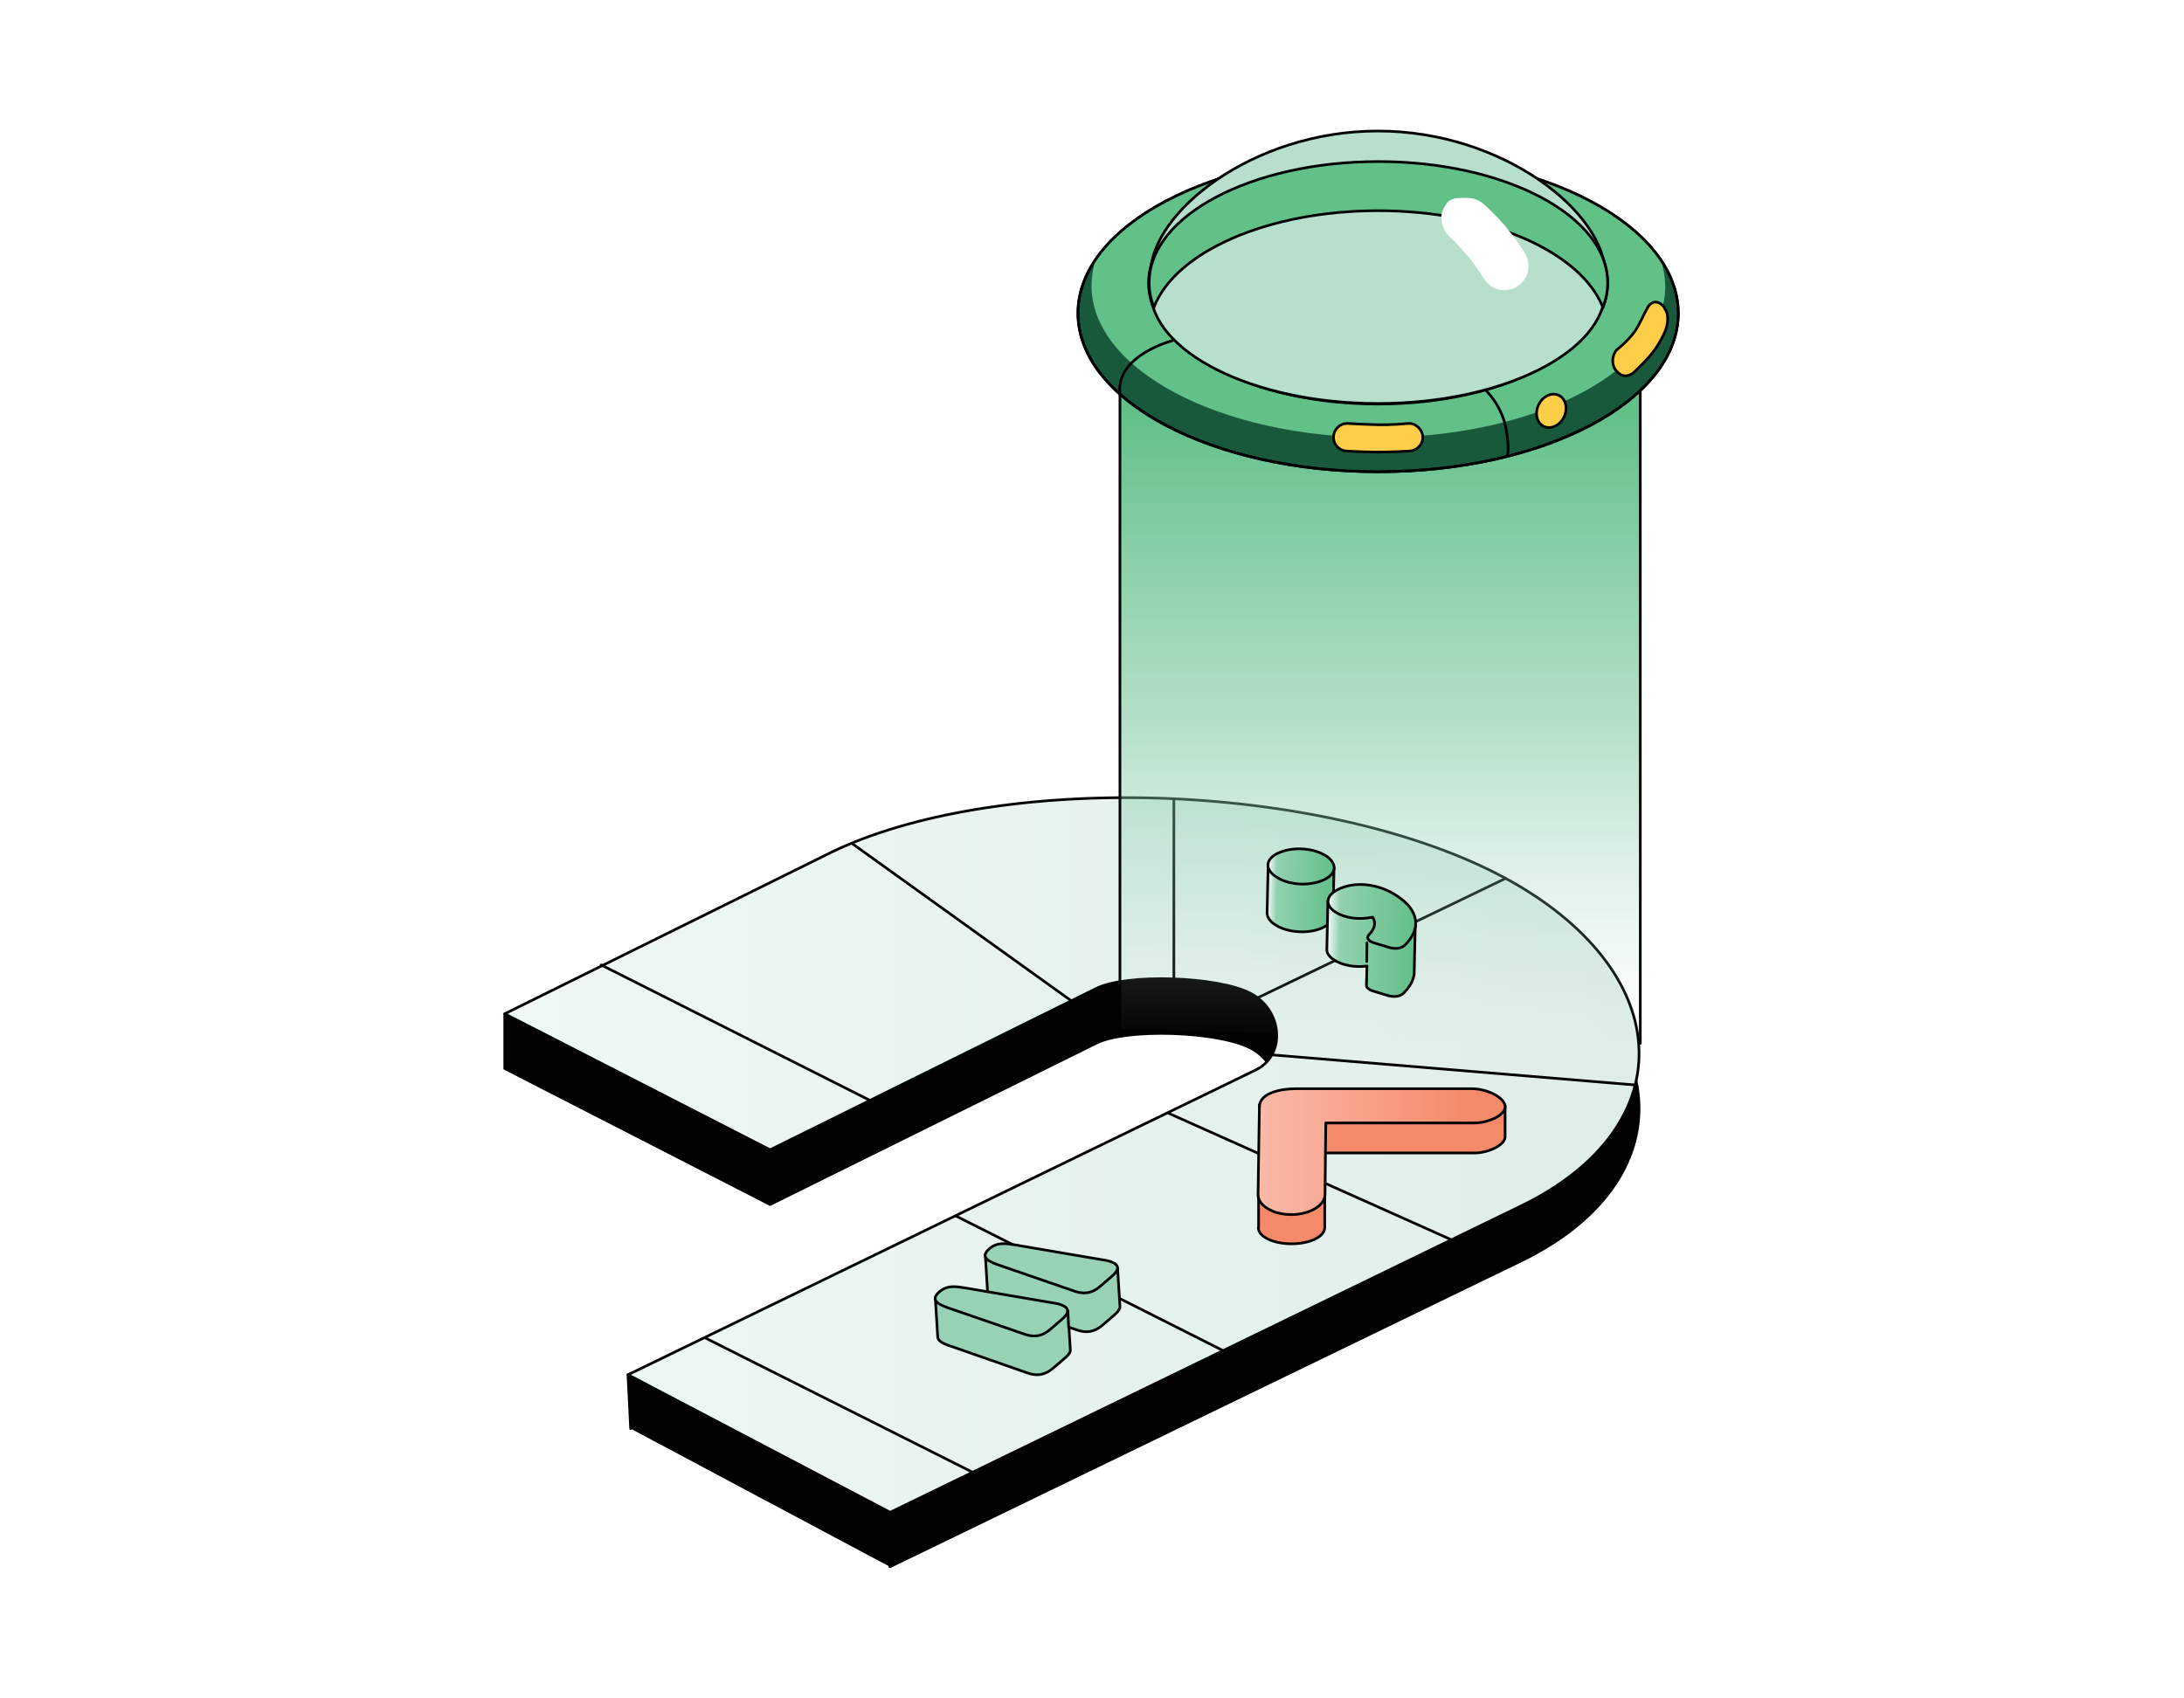 <svg width="450" height="350" viewBox="0 0 450 350" fill="none" xmlns="http://www.w3.org/2000/svg">
<rect width="450" height="350" fill="white"/>
<path d="M129.942 294.414L129.395 283.304L258.778 231.747C265.018 228.682 264.361 219.378 257.574 215.93C250.788 212.482 232.179 211.88 225.94 214.945L158.676 248.221L104 220.199V208.925L171.264 186.978C187.628 179.042 212.257 174.937 238.802 175.813C265.401 176.634 290.741 182.325 308.364 191.356C325.987 200.387 336.66 213.194 337.645 226.438C338.63 239.683 329.819 251.888 313.454 259.824L183.36 322.874" fill="#010101"/>
<path d="M129.942 294.414L129.395 283.304L258.778 231.747C265.018 228.682 264.361 219.378 257.574 215.93C250.788 212.482 232.179 211.88 225.94 214.945L158.676 248.221L104 220.199V208.925L171.264 186.978C187.628 179.042 212.257 174.937 238.802 175.813C265.401 176.634 290.741 182.325 308.364 191.356C325.987 200.387 336.66 213.194 337.645 226.438C338.63 239.683 329.819 251.888 313.454 259.824L183.36 322.874" stroke="#010101" stroke-width="0.547" stroke-miterlimit="10" stroke-linecap="round" stroke-linejoin="round"/>
<path d="M183.414 311.654L313.454 248.495C329.819 240.559 338.63 228.354 337.645 215.109C336.66 201.864 325.987 189.057 308.364 180.027C290.741 170.996 265.401 165.359 238.802 164.483C212.203 163.662 187.628 167.712 171.264 175.648L104 208.924L158.676 236.947L225.94 203.67C232.179 200.605 250.842 201.208 257.574 204.656C264.306 208.104 265.018 217.408 258.778 220.473L129.395 283.303L183.414 311.654Z" fill="url(#paint0_linear_1795_86669)" stroke="#010101" stroke-width="0.547" stroke-miterlimit="10" stroke-linecap="round" stroke-linejoin="round"/>
<path d="M123.867 198.854L179.036 226.658" stroke="#010101" stroke-width="0.547" stroke-miterlimit="10" stroke-linecap="round" stroke-linejoin="round"/>
<path d="M145.267 275.696L200.49 303.445" stroke="#010101" stroke-width="0.547" stroke-miterlimit="10" stroke-linecap="round" stroke-linejoin="round"/>
<path d="M197.042 250.629L252.211 278.432" stroke="#010101" stroke-width="0.547" stroke-miterlimit="10" stroke-linecap="round" stroke-linejoin="round"/>
<path d="M175.588 173.842L221.562 206.845" stroke="#010101" stroke-width="0.547" stroke-miterlimit="10" stroke-linecap="round" stroke-linejoin="round"/>
<path d="M241.866 164.593V202.138" stroke="#010101" stroke-width="0.547" stroke-miterlimit="10" stroke-linecap="round" stroke-linejoin="round"/>
<path d="M310.225 181.012L259.106 205.641" stroke="#010101" stroke-width="0.547" stroke-miterlimit="10" stroke-linecap="round" stroke-linejoin="round"/>
<path d="M336.934 223.592L262.39 217.408" stroke="#010101" stroke-width="0.547" stroke-miterlimit="10" stroke-linecap="round" stroke-linejoin="round"/>
<path d="M298.841 255.391L240.608 229.339" stroke="#010101" stroke-width="0.547" stroke-miterlimit="10" stroke-linecap="round" stroke-linejoin="round"/>
<path d="M337.974 215V74.561L335.949 73.631L336.058 60.605L323.306 44.459L285.815 39.698L254.126 44.459L232.344 60.495L232.453 71.606L230.756 71.825V212.045" fill="url(#paint1_linear_1795_86669)"/>
<path d="M337.974 215V74.561L335.949 73.631L336.058 60.605L323.306 44.459L285.815 39.698L254.126 44.459L232.344 60.495L232.453 71.606L230.756 71.825V212.045" stroke="#010101" stroke-width="0.547" stroke-miterlimit="10" stroke-linecap="round" stroke-linejoin="round"/>
<path d="M283.954 31.871C249.802 31.871 222.109 46.484 222.109 64.545C222.109 82.606 249.802 97.219 283.954 97.219C318.106 97.219 345.8 82.606 345.8 64.545C345.745 46.484 318.106 31.871 283.954 31.871ZM283.954 83.263C257.848 83.263 236.722 72.098 236.722 58.306C236.722 44.514 257.903 33.349 283.954 33.349C310.061 33.349 331.187 44.514 331.187 58.306C331.187 72.098 310.061 83.263 283.954 83.263Z" fill="#19593B" stroke="#010101" stroke-width="0.547" stroke-miterlimit="10" stroke-linecap="round" stroke-linejoin="round"/>
<path d="M342.243 53.599C338.247 47.634 331.023 42.434 321.719 38.658C321.336 38.493 321.007 38.329 320.624 38.22C320.569 38.22 320.569 38.165 320.514 38.165C319.748 37.892 319.037 37.618 318.271 37.344C318.325 37.344 318.326 37.399 318.38 37.399C312.579 35.319 301.796 31.762 284.009 31.871C263.54 31.981 249.638 37.071 247.066 38.33C247.066 38.33 247.066 38.33 247.011 38.33C237.324 42.161 229.826 47.469 225.721 53.599C225.174 55.296 224.9 57.102 224.9 58.908C224.9 76.148 251.39 90.159 284.009 90.159C316.628 90.159 343.118 76.148 343.118 58.908C343.063 57.102 342.79 55.351 342.243 53.599ZM283.955 83.263C257.848 83.263 236.722 72.098 236.722 58.306C236.722 55.624 239.021 50.644 239.021 50.644C239.021 50.644 243.727 43.802 250.186 40.847C256.644 37.946 268.794 32.802 284.009 33.294C299.224 33.787 310.827 36.359 320.131 42.161C328.122 47.141 330.366 53.271 330.859 54.858C331.132 55.953 331.297 57.102 331.297 58.251C331.187 72.043 310.061 83.263 283.955 83.263Z" fill="#62C089"/>
<path d="M283.954 31.871C249.802 31.871 222.109 46.484 222.109 64.545C222.109 82.606 249.802 97.219 283.954 97.219C318.106 97.219 345.8 82.606 345.8 64.545C345.745 46.484 318.106 31.871 283.954 31.871ZM283.954 83.263C257.848 83.263 236.722 72.098 236.722 58.306C236.722 44.514 257.903 33.349 283.954 33.349C310.061 33.349 331.187 44.514 331.187 58.306C331.187 72.098 310.061 83.263 283.954 83.263Z" stroke="#010101" stroke-width="0.547" stroke-miterlimit="10" stroke-linecap="round" stroke-linejoin="round"/>
<path d="M242.195 70.019C242.195 70.019 229.771 72.974 230.756 81.238" stroke="#010101" stroke-width="0.547" stroke-miterlimit="10" stroke-linecap="round" stroke-linejoin="round"/>
<path d="M306.066 80.362C306.066 80.362 309.568 83.591 310.389 88.736C311.21 93.881 310.389 94.1 310.389 94.1" stroke="#010101" stroke-width="0.547" stroke-miterlimit="10" stroke-linecap="round" stroke-linejoin="round"/>
<path d="M290.303 92.95C290.303 92.95 287.019 93.169 283.954 93.169C280.889 93.169 277.606 92.95 277.606 92.95C276.019 92.95 274.76 91.692 274.76 90.104C274.76 88.572 276.019 87.258 277.606 87.258C277.606 87.258 281.492 87.477 283.954 87.532C286.417 87.587 288.935 87.368 290.303 87.258C291.671 87.204 293.149 88.517 293.149 90.104C293.149 91.692 291.835 92.95 290.303 92.95Z" fill="#FFCE49" stroke="#010101" stroke-width="0.547" stroke-miterlimit="10" stroke-linecap="round" stroke-linejoin="round"/>
<path d="M343.064 68.322C343.064 68.322 342.133 70.621 340.437 72.755C338.74 74.889 336.441 76.915 336.441 76.915C335.183 77.79 333.924 77.571 332.938 76.312C331.953 75.054 332.172 73.248 333.048 72.153C333.048 72.153 335.565 70.183 336.934 68.158C338.138 66.297 339.014 63.998 339.725 63.013C340.437 62.028 341.805 61.864 342.9 63.341L343.009 63.615C343.94 64.819 343.666 66.899 343.064 68.322Z" fill="#FFCE49" stroke="#010101" stroke-width="0.547" stroke-miterlimit="10" stroke-linecap="round" stroke-linejoin="round"/>
<path d="M323.306 44.459V54.584C326.59 57.211 328.998 60.167 330.256 63.341C330.913 61.699 331.242 60.003 331.242 58.251C331.187 53.161 328.287 48.4 323.306 44.459Z" fill="#010101" stroke="#010101" stroke-width="0.547" stroke-miterlimit="10" stroke-linecap="round" stroke-linejoin="round"/>
<path d="M242.742 46.046C238.911 49.659 236.667 53.818 236.667 58.306C236.667 60.058 236.996 61.754 237.653 63.396C238.638 60.824 240.389 58.416 242.742 56.226V46.046Z" fill="#010101" stroke="#010101" stroke-width="0.547" stroke-miterlimit="10" stroke-linecap="round" stroke-linejoin="round"/>
<path d="M322.251 85.926C323.103 84.156 322.624 82.157 321.18 81.462C319.737 80.768 317.876 81.64 317.024 83.41C316.171 85.18 316.651 87.179 318.094 87.874C319.538 88.569 321.399 87.697 322.251 85.926Z" fill="#FFCE49" stroke="#010101" stroke-width="0.547" stroke-miterlimit="10" stroke-linecap="round" stroke-linejoin="round"/>
<path d="M330.749 56.5C330.749 43.857 309.788 27 283.9 27C258.012 27 237.05 43.857 237.05 56.5C237.05 57.047 237.05 59.236 237.05 59.784C237.05 72.426 258.012 83.154 283.9 83.154C309.788 83.154 330.749 72.426 330.749 59.784C330.749 59.236 330.749 57.047 330.749 56.5Z" fill="#B7DFCC" stroke="#010101" stroke-width="0.547" stroke-miterlimit="10" stroke-linecap="round" stroke-linejoin="round"/>
<path d="M283.954 43.419C306.777 43.419 325.823 51.957 330.256 63.341C330.913 61.699 331.242 60.003 331.242 58.251C331.242 44.459 310.061 33.294 284.009 33.294C257.902 33.294 236.776 44.459 236.776 58.251C236.776 60.003 237.105 61.699 237.762 63.341C242.085 51.957 261.132 43.419 283.954 43.419Z" fill="#62C089" stroke="#010101" stroke-width="0.547" stroke-miterlimit="10" stroke-linecap="round" stroke-linejoin="round"/>
<path d="M298.458 48.564C300.264 50.26 301.961 52.121 303.493 54.037C303.22 53.708 303.001 53.38 302.727 53.052C303.767 54.42 304.752 55.843 305.683 57.321C306.339 58.415 307.434 59.291 308.638 59.619C309.842 59.948 311.429 59.784 312.469 59.127C313.509 58.415 314.494 57.43 314.768 56.171C315.041 54.858 314.987 53.489 314.275 52.34C311.867 48.399 309.35 45.444 305.956 42.27C305.026 41.394 303.767 40.792 302.453 40.792C301.249 40.792 299.334 40.628 298.458 41.503C297.582 42.434 296.926 43.693 296.98 45.006C297.09 46.32 297.528 47.633 298.458 48.564Z" fill="white"/>
<path d="M270.983 228.19L259.49 227.697C259.49 227.697 259.49 234.046 259.49 234.101C259.709 236.016 262.555 237.603 266.112 237.603H303.821C306.394 237.603 309.897 236.18 310.115 234.374V227.807L270.983 228.19Z" fill="#F58A6B" stroke="#010101" stroke-width="0.547" stroke-miterlimit="10" stroke-linecap="round" stroke-linejoin="round"/>
<path d="M259.271 252.983C259.271 254.844 262.336 256.321 266.112 256.321C269.889 256.321 272.954 254.844 272.954 252.983V246.032L259.326 246.36V252.983H259.271Z" fill="#F58A6B" stroke="#010101" stroke-width="0.547" stroke-miterlimit="10" stroke-linecap="round" stroke-linejoin="round"/>
<path d="M303.329 224.359H266.988C264.251 224.359 259.818 225.07 259.49 227.862C259.49 227.916 259.545 228.026 259.545 228.08H259.49L259.216 246.196C259.216 248.44 262.281 250.301 266.057 250.301C269.834 250.301 272.954 248.44 273.008 246.196L273.172 231.419H303.822C306.558 231.419 310.335 229.832 310.116 227.916C309.842 225.946 306.066 224.359 303.329 224.359Z" fill="url(#paint2_linear_1795_86669)" stroke="#010101" stroke-width="0.547" stroke-miterlimit="10" stroke-linecap="round" stroke-linejoin="round"/>
<path d="M193.211 275.532L192.718 267.541L205.525 270.223H210.779L205.963 268.526C204.65 268.089 203.719 267.596 203.5 266.939C203.446 266.83 203.446 266.666 203.5 266.501L203.008 258.511L220.686 261.521L230.264 261.302L230.756 269.183C230.811 269.621 230.483 270.223 229.607 270.989L227.254 273.014C225.229 274.766 223.477 274.602 221.999 274.109L220.248 273.507L220.521 277.995C220.631 278.487 220.357 279.089 219.427 279.856L217.073 281.881C215.048 283.632 213.297 283.468 211.819 282.975L195.838 277.393C194.251 276.9 193.211 276.298 193.211 275.532Z" fill="#98D2B4" stroke="#010101" stroke-width="0.547" stroke-miterlimit="10" stroke-linecap="round" stroke-linejoin="round"/>
<path d="M221.507 266.118C222.985 266.611 224.791 266.775 226.761 265.023L229.114 262.999C231.139 261.247 230.154 260.426 228.677 259.934C228.129 259.715 226.268 259.496 225.174 259.277L209.466 256.595C207.113 256.212 205.471 255.938 203.829 257.361C202.077 258.894 203.227 259.769 205.471 260.59L221.507 266.118ZM211.217 274.985C212.695 275.477 214.501 275.641 216.472 273.89L218.825 271.865C220.85 270.113 219.865 269.292 218.387 268.8C217.84 268.581 215.979 268.362 214.884 268.143L199.176 265.461C196.823 265.078 195.181 264.805 193.539 266.228C191.788 267.76 192.937 268.636 195.181 269.457L211.217 274.985Z" fill="#98D2B4" stroke="#010101" stroke-width="0.547" stroke-miterlimit="10" stroke-linecap="round" stroke-linejoin="round"/>
<path d="M220.029 270.168L220.193 273.507" stroke="#010101" stroke-width="0.547" stroke-miterlimit="10" stroke-linecap="round" stroke-linejoin="round"/>
<path d="M274.65 188.565L274.869 178.714L261.296 178.385L261.077 188.018C261.022 188.894 261.569 189.824 262.774 190.59C265.182 192.177 269.396 192.506 272.242 191.302C273.829 190.645 274.65 189.605 274.65 188.565Z" fill="url(#paint3_linear_1795_86669)" stroke="#010101" stroke-width="0.547" stroke-miterlimit="10" stroke-linecap="round" stroke-linejoin="round"/>
<path d="M284.556 185.227C283.735 185.062 281.492 184.789 281.492 184.789L273.61 185.664L273.392 195.461C273.282 196.282 273.775 197.103 274.869 197.815C276.621 198.964 279.193 199.402 281.656 199.073L281.546 203.069C281.546 203.507 281.984 203.89 282.696 204.163L286.089 205.203C286.91 205.422 287.895 205.422 288.552 205.094C288.771 204.984 288.99 204.875 289.099 204.765C290.687 203.233 291.452 201.646 291.398 200.113L291.617 189.879C291.726 189.769 285.377 185.391 284.556 185.227Z" fill="url(#paint4_linear_1795_86669)" stroke="#010101" stroke-width="0.547" stroke-miterlimit="10" stroke-linecap="round" stroke-linejoin="round"/>
<path d="M272.461 181.45C275.362 180.246 275.69 178.057 273.282 176.415C270.765 174.773 266.66 174.445 263.704 175.649C260.749 176.853 260.42 179.042 262.938 180.684C265.401 182.38 269.56 182.654 272.461 181.45Z" fill="url(#paint5_linear_1795_86669)" stroke="#010101" stroke-width="0.547" stroke-miterlimit="10" stroke-linecap="round" stroke-linejoin="round"/>
<path d="M276.238 183.037C273.228 184.296 272.79 186.376 275.088 187.908C277.059 189.222 280.124 189.605 282.806 189.003C283.572 190.097 283.298 191.356 282.039 192.67C281.492 193.217 281.93 193.928 282.97 194.257L286.363 195.297C287.184 195.516 288.169 195.516 288.826 195.187C289.045 195.078 289.264 194.968 289.373 194.859C292.931 191.411 292.383 187.58 287.84 184.624C284.283 182.216 279.686 181.614 276.238 183.037Z" fill="url(#paint6_linear_1795_86669)" stroke="#010101" stroke-width="0.547" stroke-miterlimit="10" stroke-linecap="round" stroke-linejoin="round"/>
<path d="M281.656 194.257L281.601 198.143" stroke="#010101" stroke-width="0.547" stroke-miterlimit="10" stroke-linecap="round" stroke-linejoin="round"/>
<defs>
<linearGradient id="paint0_linear_1795_86669" x1="104.032" y1="238.026" x2="337.752" y2="238.026" gradientUnits="userSpaceOnUse">
<stop stop-color="#EFF8F5"/>
<stop offset="1" stop-color="#DFEDE8"/>
</linearGradient>
<linearGradient id="paint1_linear_1795_86669" x1="284.35" y1="215.015" x2="284.35" y2="39.682" gradientUnits="userSpaceOnUse">
<stop stop-color="#B7DFCC" stop-opacity="0"/>
<stop offset="0.366" stop-color="#76C69B" stop-opacity="0.537"/>
<stop offset="0.742" stop-color="#62C089"/>
</linearGradient>
<linearGradient id="paint2_linear_1795_86669" x1="259.209" y1="237.315" x2="310.092" y2="237.315" gradientUnits="userSpaceOnUse">
<stop offset="0.008" stop-color="#FAB9A8"/>
<stop offset="0.844" stop-color="#F58A6B"/>
</linearGradient>
<linearGradient id="paint3_linear_1795_86669" x1="260.991" y1="185.123" x2="274.589" y2="185.447" gradientUnits="userSpaceOnUse">
<stop stop-color="white"/>
<stop offset="0.148" stop-color="#93D1B1"/>
<stop offset="1" stop-color="#62C089"/>
</linearGradient>
<linearGradient id="paint4_linear_1795_86669" x1="273.278" y1="194.741" x2="291.487" y2="195.174" gradientUnits="userSpaceOnUse">
<stop stop-color="white"/>
<stop offset="0.148" stop-color="#93D1B1"/>
<stop offset="1" stop-color="#62C089"/>
</linearGradient>
<linearGradient id="paint5_linear_1795_86669" x1="261.146" y1="178.394" x2="274.752" y2="178.718" gradientUnits="userSpaceOnUse">
<stop stop-color="white"/>
<stop offset="0.148" stop-color="#93D1B1"/>
<stop offset="1" stop-color="#62C089"/>
</linearGradient>
<linearGradient id="paint6_linear_1795_86669" x1="273.425" y1="188.58" x2="291.636" y2="189.014" gradientUnits="userSpaceOnUse">
<stop stop-color="white"/>
<stop offset="0.148" stop-color="#93D1B1"/>
<stop offset="1" stop-color="#62C089"/>
</linearGradient>
</defs>
</svg>
